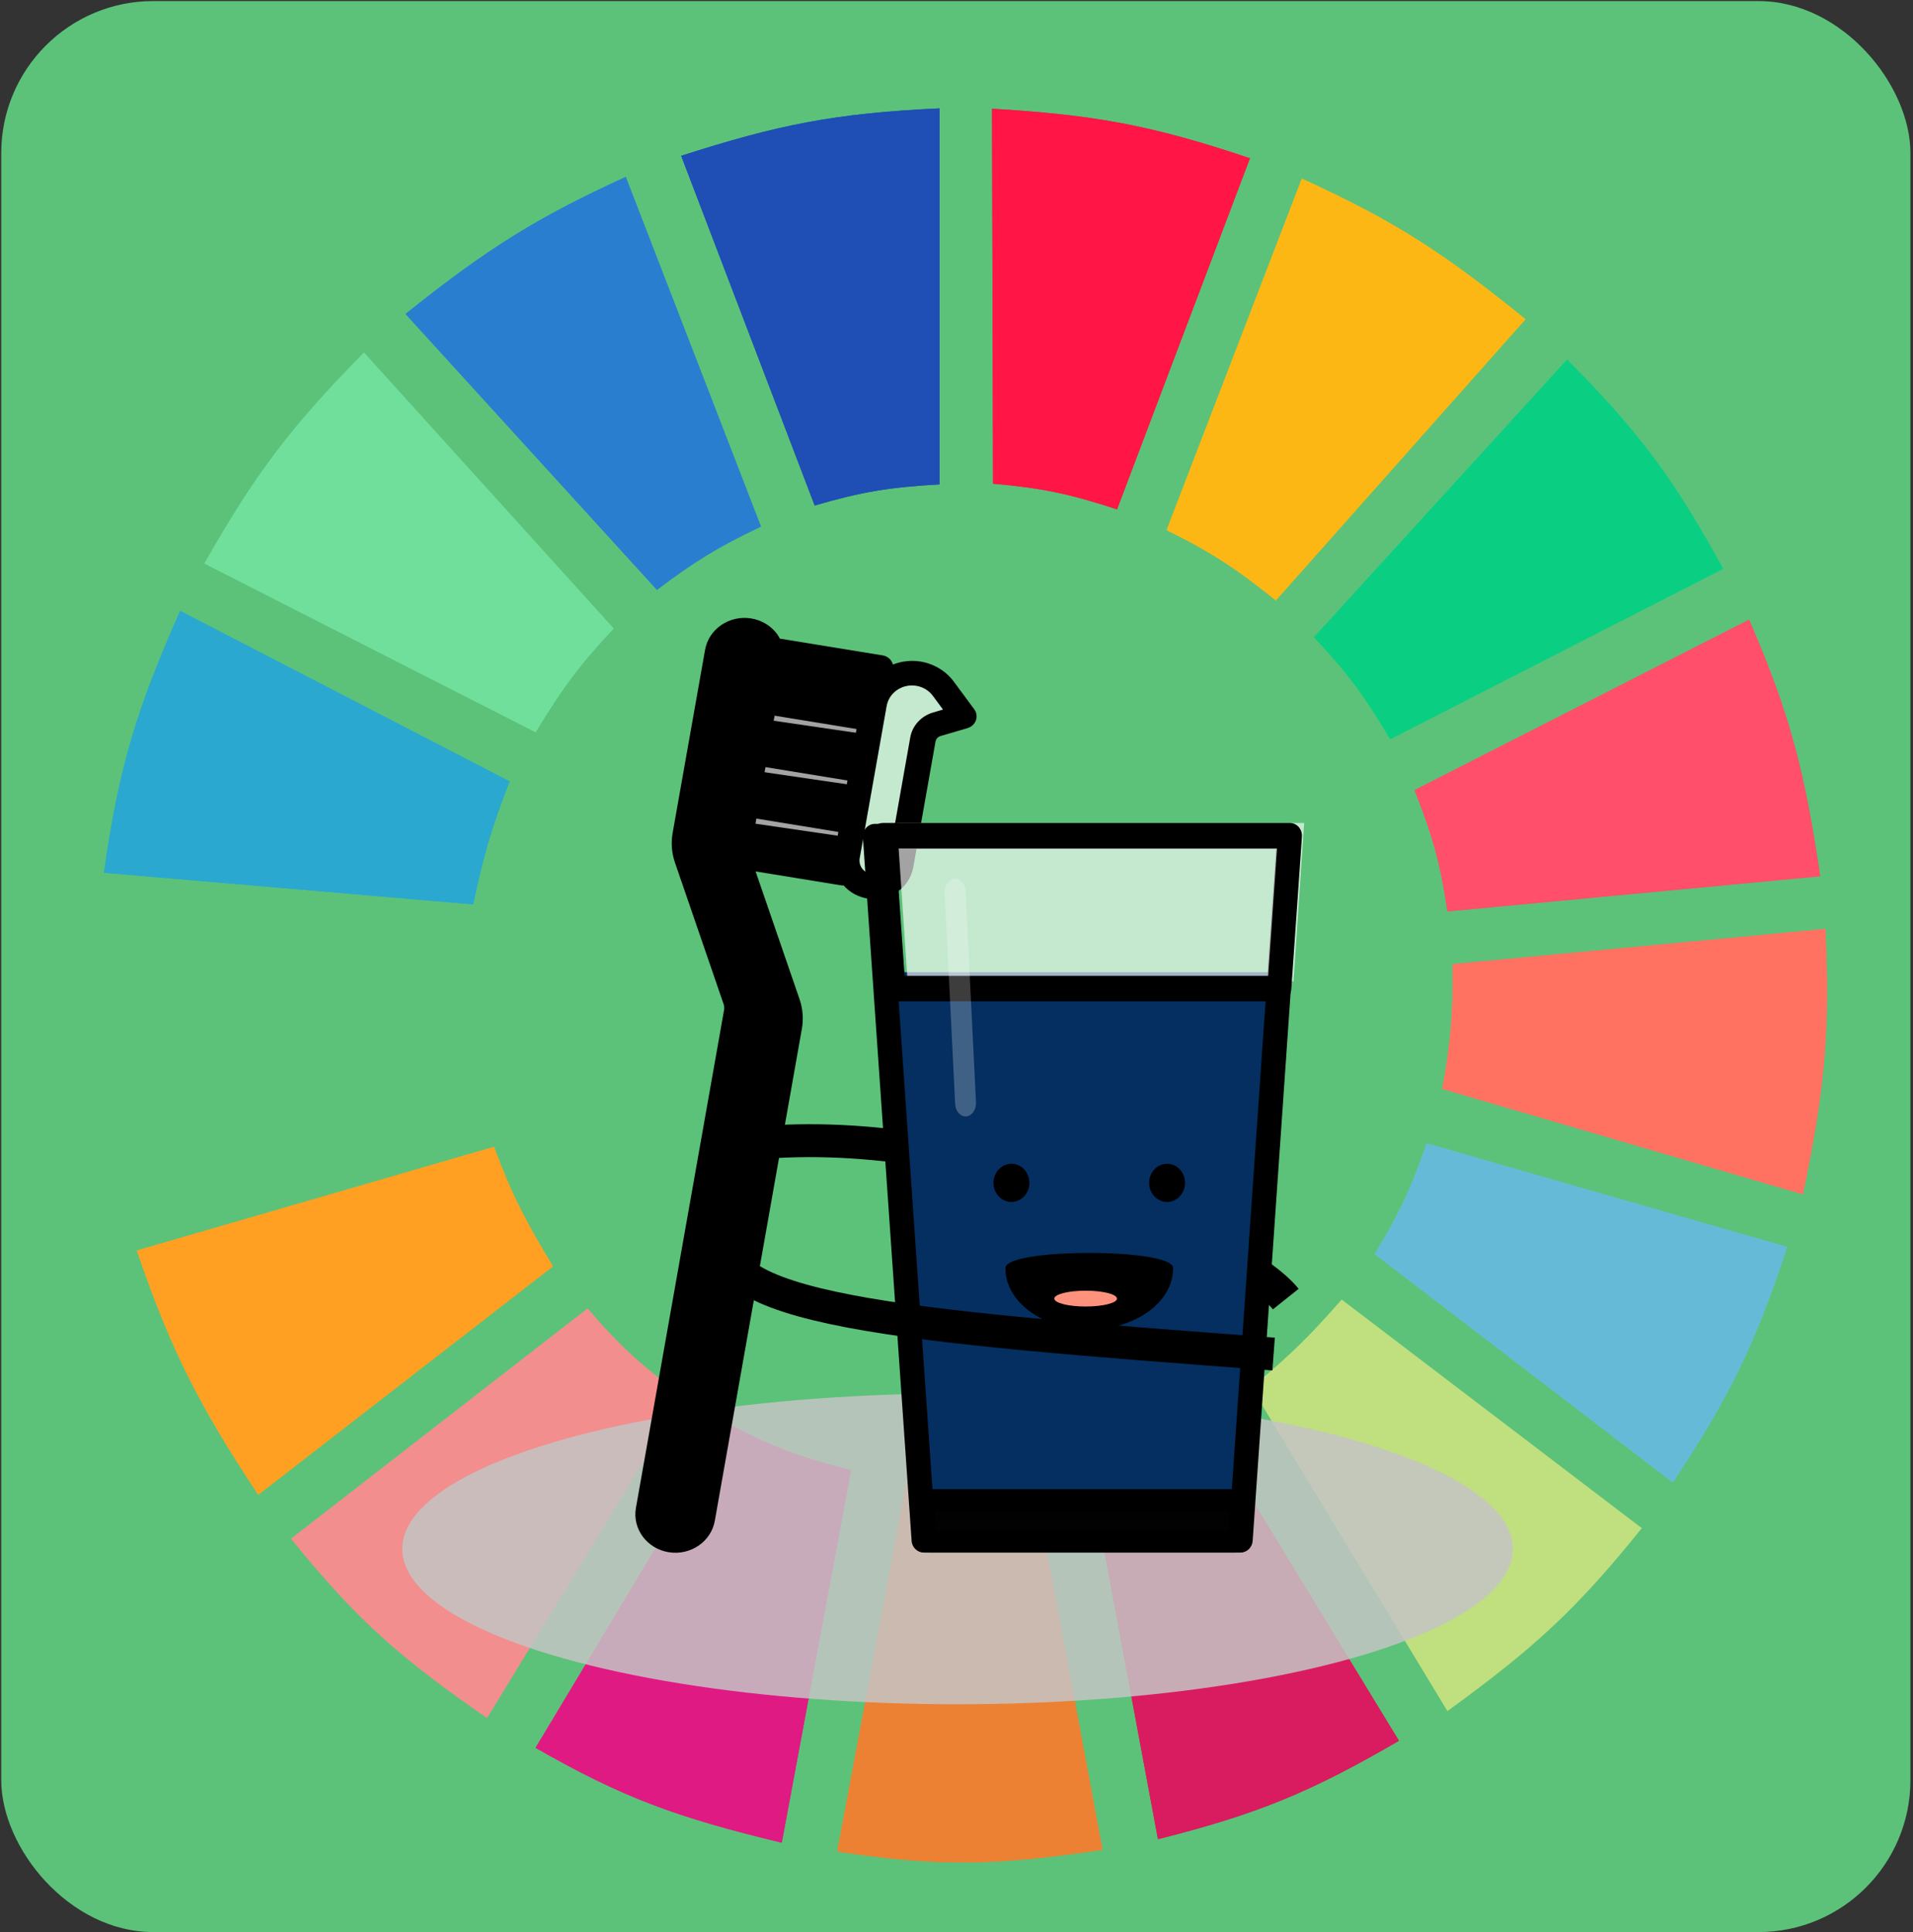 <svg width="687" height="694" viewBox="0 0 687 694" fill="none" xmlns="http://www.w3.org/2000/svg">
<rect x="0" y="0" width="687" height="694" fill="#333333" stroke="none"/>
<rect x="0.449" y="0.388" width="685.626" height="693.507" rx="54.58" fill="#5CC279"/>
<g clip-path="url(#clip0)">
<path d="M292.568 181.545L244.629 55.961C279.44 44.784 299.595 40.695 337.393 38.922V173.972C319.428 174.979 309.585 176.601 292.568 181.545Z" fill="#1F4EB4"/>
<path d="M418.961 190.38L467.522 64.165C502.048 79.918 519.196 91.52 547.835 114.651L458.184 215.623C444.164 204.418 435.781 198.678 418.961 190.38Z" fill="#FDB714"/>
<path d="M471.879 228.876L562.776 129.166C589.441 155.907 601.346 172.549 618.808 204.264L499.272 265.479C490.041 249.983 484.167 241.873 471.879 228.876Z" fill="#0ACF83"/>
<path d="M507.98 283.78L628.138 222.565C643.028 256.957 648.112 277.294 653.664 314.703L519.809 327.324C517.185 309.864 514.592 300.338 507.98 283.78Z" fill="#FF4F6A"/>
<path d="M517.947 391.063C520.944 374.296 521.899 364.552 521.683 346.256L655.537 333.635C657.2 370.321 655.373 391.169 647.444 428.927L517.947 391.063Z" fill="#FF7262"/>
<path d="M493.666 450.384C502.443 435.967 506.576 427.299 512.343 410.626L641.84 447.859C630.254 482.883 621.261 501.4 600.75 532.424L493.666 450.384Z" fill="#65BBD7"/>
<path d="M589.542 548.832L481.835 466.792C470.001 480.287 462.89 487.163 449.461 498.346L519.813 614.464C550.968 591.885 566.414 577.648 589.542 548.832Z" fill="#C0DF7E"/>
<path d="M502.381 625.192L432.03 509.705C416.767 517.418 407.828 521.232 390.939 526.744L415.843 660.532C451.52 651.538 470.48 643.763 502.381 625.192Z" fill="#D91B5F"/>
<path d="M325.567 531.792C343.313 532.955 353.265 532.608 371.016 530.53L395.919 664.318C357.856 670.054 336.941 670.524 300.664 664.949L325.567 531.792Z" fill="#EC8134"/>
<path d="M192.342 627.716L262.071 511.598C277.879 519.866 287.47 523.385 305.651 528.006L280.748 661.794C243.104 652.752 223.519 645.603 192.342 627.716Z" fill="#E01A83"/>
<path d="M104.555 552.618L211.016 469.947C222.887 483.916 230.608 490.58 245.258 501.501L174.906 616.988C144.113 595.703 128.341 582.038 104.555 552.618Z" fill="#F28E8E"/>
<path d="M92.731 536.841C71.555 504.689 61.672 485.655 49.15 449.121L177.402 411.888C183.807 429.138 188.666 438.474 198.57 454.801L92.731 536.841Z" fill="#FFA023"/>
<path d="M44.164 430.19C35.926 393.667 33.693 372.482 35.448 333.004L168.058 345.625C167.719 365.176 168.762 375.339 172.416 392.325L44.164 430.19Z" fill="#5CC279"/>
<path d="M37.312 313.441L169.922 324.8C173.602 307.404 176.36 297.72 182.996 280.625L64.706 219.41C48.984 254.87 42.751 275.401 37.312 313.441Z" fill="#2AA8D0"/>
<path d="M73.424 202.371C91.96 169.737 104.587 153.23 130.701 126.642L220.353 225.721C208.221 238.687 202.102 246.859 192.337 262.954L73.424 202.371Z" fill="#70DF9C"/>
<path d="M235.917 211.837C249.367 201.7 257.459 196.624 273.272 189.118L224.71 63.534C193.111 78.049 175.761 88.674 145.643 112.758L235.917 211.837Z" fill="#2A7ED0"/>
<path d="M356.621 173.71L356.254 39.053C392.705 41.26 412.966 44.762 448.883 56.834L401.148 182.92C384.02 177.336 374.256 175.275 356.621 173.71Z" fill="#FF1546"/>
</g>
<g clip-path="url(#clip1)">
<path d="M292.568 181.545L244.629 55.961C279.44 44.784 299.595 40.695 337.393 38.922V173.972C319.428 174.979 309.585 176.601 292.568 181.545Z" fill="#1F4EB4"/>
<path d="M418.961 190.38L467.522 64.165C502.048 79.918 519.196 91.52 547.835 114.651L458.184 215.623C444.164 204.418 435.781 198.678 418.961 190.38Z" fill="#FDB714"/>
<path d="M471.879 228.876L562.776 129.166C589.441 155.907 601.346 172.549 618.808 204.264L499.272 265.479C490.041 249.983 484.167 241.873 471.879 228.876Z" fill="#0ACF83"/>
<path d="M507.98 283.78L628.138 222.565C643.028 256.957 648.112 277.294 653.664 314.703L519.809 327.324C517.185 309.864 514.592 300.338 507.98 283.78Z" fill="#FF4F6A"/>
<path d="M517.947 391.063C520.944 374.296 521.899 364.552 521.683 346.256L655.537 333.635C657.2 370.321 655.373 391.169 647.444 428.927L517.947 391.063Z" fill="#FF7262"/>
<path d="M493.666 450.384C502.443 435.967 506.576 427.299 512.343 410.626L641.84 447.859C630.254 482.883 621.261 501.4 600.75 532.424L493.666 450.384Z" fill="#65BBD7"/>
<path d="M589.542 548.832L481.835 466.792C470.001 480.287 462.89 487.163 449.461 498.346L519.813 614.464C550.968 591.885 566.414 577.648 589.542 548.832Z" fill="#C0DF7E"/>
<path d="M502.381 625.192L432.03 509.705C416.767 517.418 407.828 521.232 390.939 526.744L415.843 660.532C451.52 651.538 470.48 643.763 502.381 625.192Z" fill="#D91B5F"/>
<path d="M325.567 531.792C343.313 532.955 353.265 532.608 371.016 530.53L395.919 664.318C357.856 670.054 336.941 670.524 300.664 664.949L325.567 531.792Z" fill="#EC8134"/>
<path d="M192.342 627.716L262.071 511.598C277.879 519.866 287.47 523.385 305.651 528.006L280.748 661.794C243.104 652.752 223.519 645.603 192.342 627.716Z" fill="#E01A83"/>
<path d="M104.555 552.618L211.016 469.947C222.887 483.916 230.608 490.58 245.258 501.501L174.906 616.988C144.113 595.703 128.341 582.038 104.555 552.618Z" fill="#F28E8E"/>
<path d="M92.731 536.841C71.555 504.689 61.672 485.655 49.15 449.121L177.402 411.888C183.807 429.138 188.666 438.474 198.57 454.801L92.731 536.841Z" fill="#FFA023"/>
<path d="M44.164 430.19C35.926 393.667 33.693 372.482 35.448 333.004L168.058 345.625C167.719 365.176 168.762 375.339 172.416 392.325L44.164 430.19Z" fill="#5CC279"/>
<path d="M37.312 313.441L169.922 324.8C173.602 307.404 176.36 297.72 182.996 280.625L64.706 219.41C48.984 254.87 42.751 275.401 37.312 313.441Z" fill="#2AA8D0"/>
<path d="M73.424 202.371C91.96 169.737 104.587 153.23 130.701 126.642L220.353 225.721C208.221 238.687 202.102 246.859 192.337 262.954L73.424 202.371Z" fill="#70DF9C"/>
<path d="M235.917 211.837C249.367 201.7 257.459 196.624 273.272 189.118L224.71 63.534C193.111 78.049 175.761 88.674 145.643 112.758L235.917 211.837Z" fill="#2A7ED0"/>
<path d="M356.621 173.71L356.254 39.053C392.705 41.26 412.966 44.762 448.883 56.834L401.148 182.92C384.02 177.336 374.256 175.275 356.621 173.71Z" fill="#FF1546"/>
<ellipse cx="343.873" cy="556.274" rx="199.409" ry="55.805" fill="#C4C4C4" fill-opacity="0.85"/>
<path d="M270.496 410.618C353.652 402.606 446.437 447.364 461.742 466.563" stroke="black" stroke-width="11.821"/>
<path d="M234.571 549.299C237.692 553.519 243.788 554.509 248.187 551.519C250.301 550.079 251.732 547.897 252.166 545.445L283.441 368.766C283.951 365.921 283.73 362.994 282.792 360.252L265.325 309.433C264.858 308.061 264.743 306.6 265.002 305.178L276.995 237.277C277.429 234.826 276.83 232.313 275.33 230.284C272.205 226.067 266.111 225.07 261.714 228.064C259.6 229.504 258.17 231.686 257.736 234.138L246.09 299.926C245.58 302.772 245.801 305.698 246.739 308.44L264.229 359.228C264.696 360.601 264.81 362.061 264.552 363.484L232.906 542.306C232.473 544.758 233.071 547.27 234.571 549.299Z" fill="black"/>
<path d="M266.667 304.358L279.754 230.431L318.27 236.71L305.184 310.637L266.667 304.358Z" fill="black"/>
<g opacity="0.8">
<path d="M271.658 257.949L273.02 248.616L311.717 254.275L310.356 263.608L271.658 257.949Z" fill="white" fill-opacity="0.8"/>
<path d="M268.371 276.439L269.732 267.106L308.43 272.765L307.069 282.098L268.371 276.439Z" fill="white" fill-opacity="0.8"/>
<path d="M265.102 294.921L266.463 285.588L305.161 291.247L303.799 300.579L265.102 294.921Z" fill="white" fill-opacity="0.8"/>
</g>
<path opacity="0.8" d="M312.448 320.749C307.129 319.879 303.553 315.043 304.454 309.938L314.137 255.239C315.414 248.024 322.548 243.166 330.066 244.392C333.68 244.981 336.9 246.923 339.021 249.791L346.367 259.726L336.752 262.535C334.109 263.306 332.145 265.445 331.682 268.057L323.712 313.079C322.806 318.181 317.763 321.615 312.448 320.749Z" fill="white" fill-opacity="0.8"/>
<path d="M279.089 227.725C279.449 228.25 279.772 228.794 280.059 229.357L316.966 235.373C318.772 235.671 320.221 236.966 320.658 238.672C323.797 237.435 327.235 237.06 330.585 237.591C335.391 238.387 339.682 240.975 342.518 244.787L349.867 254.726C351.338 256.715 350.849 259.475 348.77 260.885C348.368 261.159 347.921 261.371 347.451 261.507L337.839 264.32C336.858 264.598 336.127 265.388 335.959 266.359L327.989 311.381C326.732 318.852 319.408 323.927 311.622 322.721C308.238 322.197 305.16 320.517 302.957 317.996C302.748 318.019 302.543 318.024 302.333 318.015L271.351 312.964L287.15 358.901C288.317 362.326 288.599 365.976 287.963 369.53L256.708 546.183C255.379 553.693 247.959 558.746 240.133 557.47C232.308 556.194 227.042 549.074 228.372 541.564L260.027 362.74C260.154 362.026 260.094 361.297 259.859 360.612L242.39 309.789C241.215 306.368 240.932 302.724 241.557 299.172L253.201 233.396C254.531 225.886 261.951 220.833 269.776 222.109C273.531 222.722 276.883 224.742 279.089 227.725ZM281.444 238.545L279.714 248.316L309.155 253.115L309.343 252.056L310.885 243.345L281.444 238.545ZM273.171 285.28L302.612 290.079L304.342 280.308L274.901 275.509L273.171 285.28ZM276.443 266.798L305.884 271.597L307.613 261.826L278.172 257.027L276.443 266.798ZM318.919 309.895L326.885 264.876C327.628 260.605 330.832 257.112 335.151 255.867L338.658 254.838L335.008 249.901C332.063 245.919 326.314 244.985 322.168 247.808C320.178 249.163 318.829 251.225 318.42 253.536L308.737 308.235C308.259 310.934 310.151 313.492 312.963 313.95C315.775 314.409 318.441 312.594 318.919 309.895ZM299.66 306.756L301.07 298.79L271.629 293.99L269.899 303.761L299.34 308.561L299.66 306.756ZM262.278 234.876L250.621 300.635C250.248 302.764 250.419 304.95 251.123 307.001L268.606 357.857C269.302 359.914 269.47 362.096 269.097 364.225L237.449 543.044C236.972 545.742 238.863 548.301 241.675 548.759C244.487 549.217 247.153 547.402 247.631 544.703L278.905 368.036C279.278 365.907 279.107 363.721 278.403 361.67L260.934 310.832C260.237 308.775 260.069 306.593 260.442 304.464L272.46 236.536C272.938 233.838 271.046 231.279 268.234 230.821C265.422 230.362 262.756 232.178 262.278 234.876Z" fill="black"/>
<path d="M445.112 557.209H333.104L315.871 349.157H462.346L445.112 557.209Z" fill="#042F60"/>
<path d="M445.49 553.088V548.574H335.817L318.942 304.9H458.292L441.127 552.765L445.49 553.088V548.574V553.088L449.856 553.405L467.354 300.709C467.442 299.457 467.021 298.233 466.193 297.314C465.361 296.394 464.207 295.878 462.991 295.878H314.243C313.027 295.878 311.873 296.394 311.044 297.314C310.213 298.233 309.795 299.454 309.88 300.709L327.381 553.405C327.543 555.768 329.448 557.596 331.744 557.596H445.49C447.786 557.596 449.691 555.768 449.856 553.405L445.49 553.088Z" fill="black"/>
<path d="M332.373 540.527L333.627 557.596H443.617L444.87 540.527H332.373Z" fill="#020202"/>
<path d="M331.074 538.628L326.757 538.908L328.043 554.084C328.209 556.068 330.086 557.594 332.357 557.594H444.883C447.154 557.594 449.031 556.068 449.199 554.084L450.482 538.908C450.569 537.855 450.157 536.82 449.335 536.047C448.516 535.272 447.371 534.836 446.165 534.836H331.074C329.87 534.836 328.724 535.272 327.904 536.047C327.082 536.82 326.671 537.853 326.757 538.908L331.074 538.628V542.421H441.505L440.863 550.007H336.376L335.39 538.346L331.074 538.628V542.421V538.628Z" fill="black"/>
<path opacity="0.8" d="M325.93 352.466H464.53L468.352 295.57H322.105L325.93 352.466Z" fill="white" fill-opacity="0.8"/>
<path d="M320.877 355.051V359.625H459.43C461.687 359.625 463.552 357.784 463.719 355.389L467.54 300.481C467.629 299.208 467.218 297.962 466.403 297.027C465.589 296.093 464.45 295.566 463.251 295.566H317.054C315.858 295.566 314.719 296.093 313.904 297.027C313.09 297.96 312.679 299.208 312.768 300.481L316.589 355.389C316.756 357.784 318.621 359.625 320.877 359.625V355.051L325.163 354.711L321.684 304.715H458.621L455.437 350.477H320.877V355.051L325.163 354.711L320.877 355.051Z" fill="black"/>
<path d="M367.786 419.967C365.266 417.286 361.185 417.286 358.665 419.967C356.148 422.648 356.148 426.992 358.665 429.673C361.185 432.351 365.266 432.351 367.786 429.673C370.305 426.992 370.305 422.648 367.786 419.967Z" fill="black"/>
<path d="M423.682 419.965C421.163 417.286 417.081 417.286 414.562 419.965C412.045 422.646 412.045 426.99 414.562 429.671C417.081 432.349 421.163 432.349 423.682 429.671C426.202 426.99 426.202 422.646 423.682 419.965Z" fill="black"/>
<path d="M361.073 455.37C361.139 448.188 421.2 448.188 421.267 455.37V455.522C421.267 467.626 407.794 477.439 391.169 477.439C374.546 477.439 361.07 467.626 361.07 455.522L361.073 455.37Z" fill="black"/>
<path d="M401.132 466.388C401.132 464.817 396.094 463.544 389.883 463.544C383.669 463.544 378.633 464.817 378.633 466.388C378.633 467.959 383.669 469.233 389.883 469.233C396.094 469.233 401.132 467.959 401.132 466.388Z" fill="#FF927D"/>
<path opacity="0.3" d="M339.267 320.655L343.017 396.513C343.146 399.129 344.926 401.114 346.992 400.952C349.061 400.786 350.631 398.537 350.502 395.925L346.752 320.066C346.623 317.451 344.843 315.465 342.777 315.627C340.709 315.79 339.138 318.042 339.267 320.655Z" fill="white" fill-opacity="0.8"/>
<path d="M261.677 440.787C250.243 470.489 323.654 476.307 457.384 486.303" stroke="black" stroke-width="11.821"/>
</g>
<defs>
<clipPath id="clip0">
<rect width="622.58" height="646.222" fill="white" transform="translate(34.197 23.145)"/>
</clipPath>
<clipPath id="clip1">
<rect width="622.58" height="646.222" fill="white" transform="translate(34.197 23.145)"/>
</clipPath>
</defs>
</svg>
